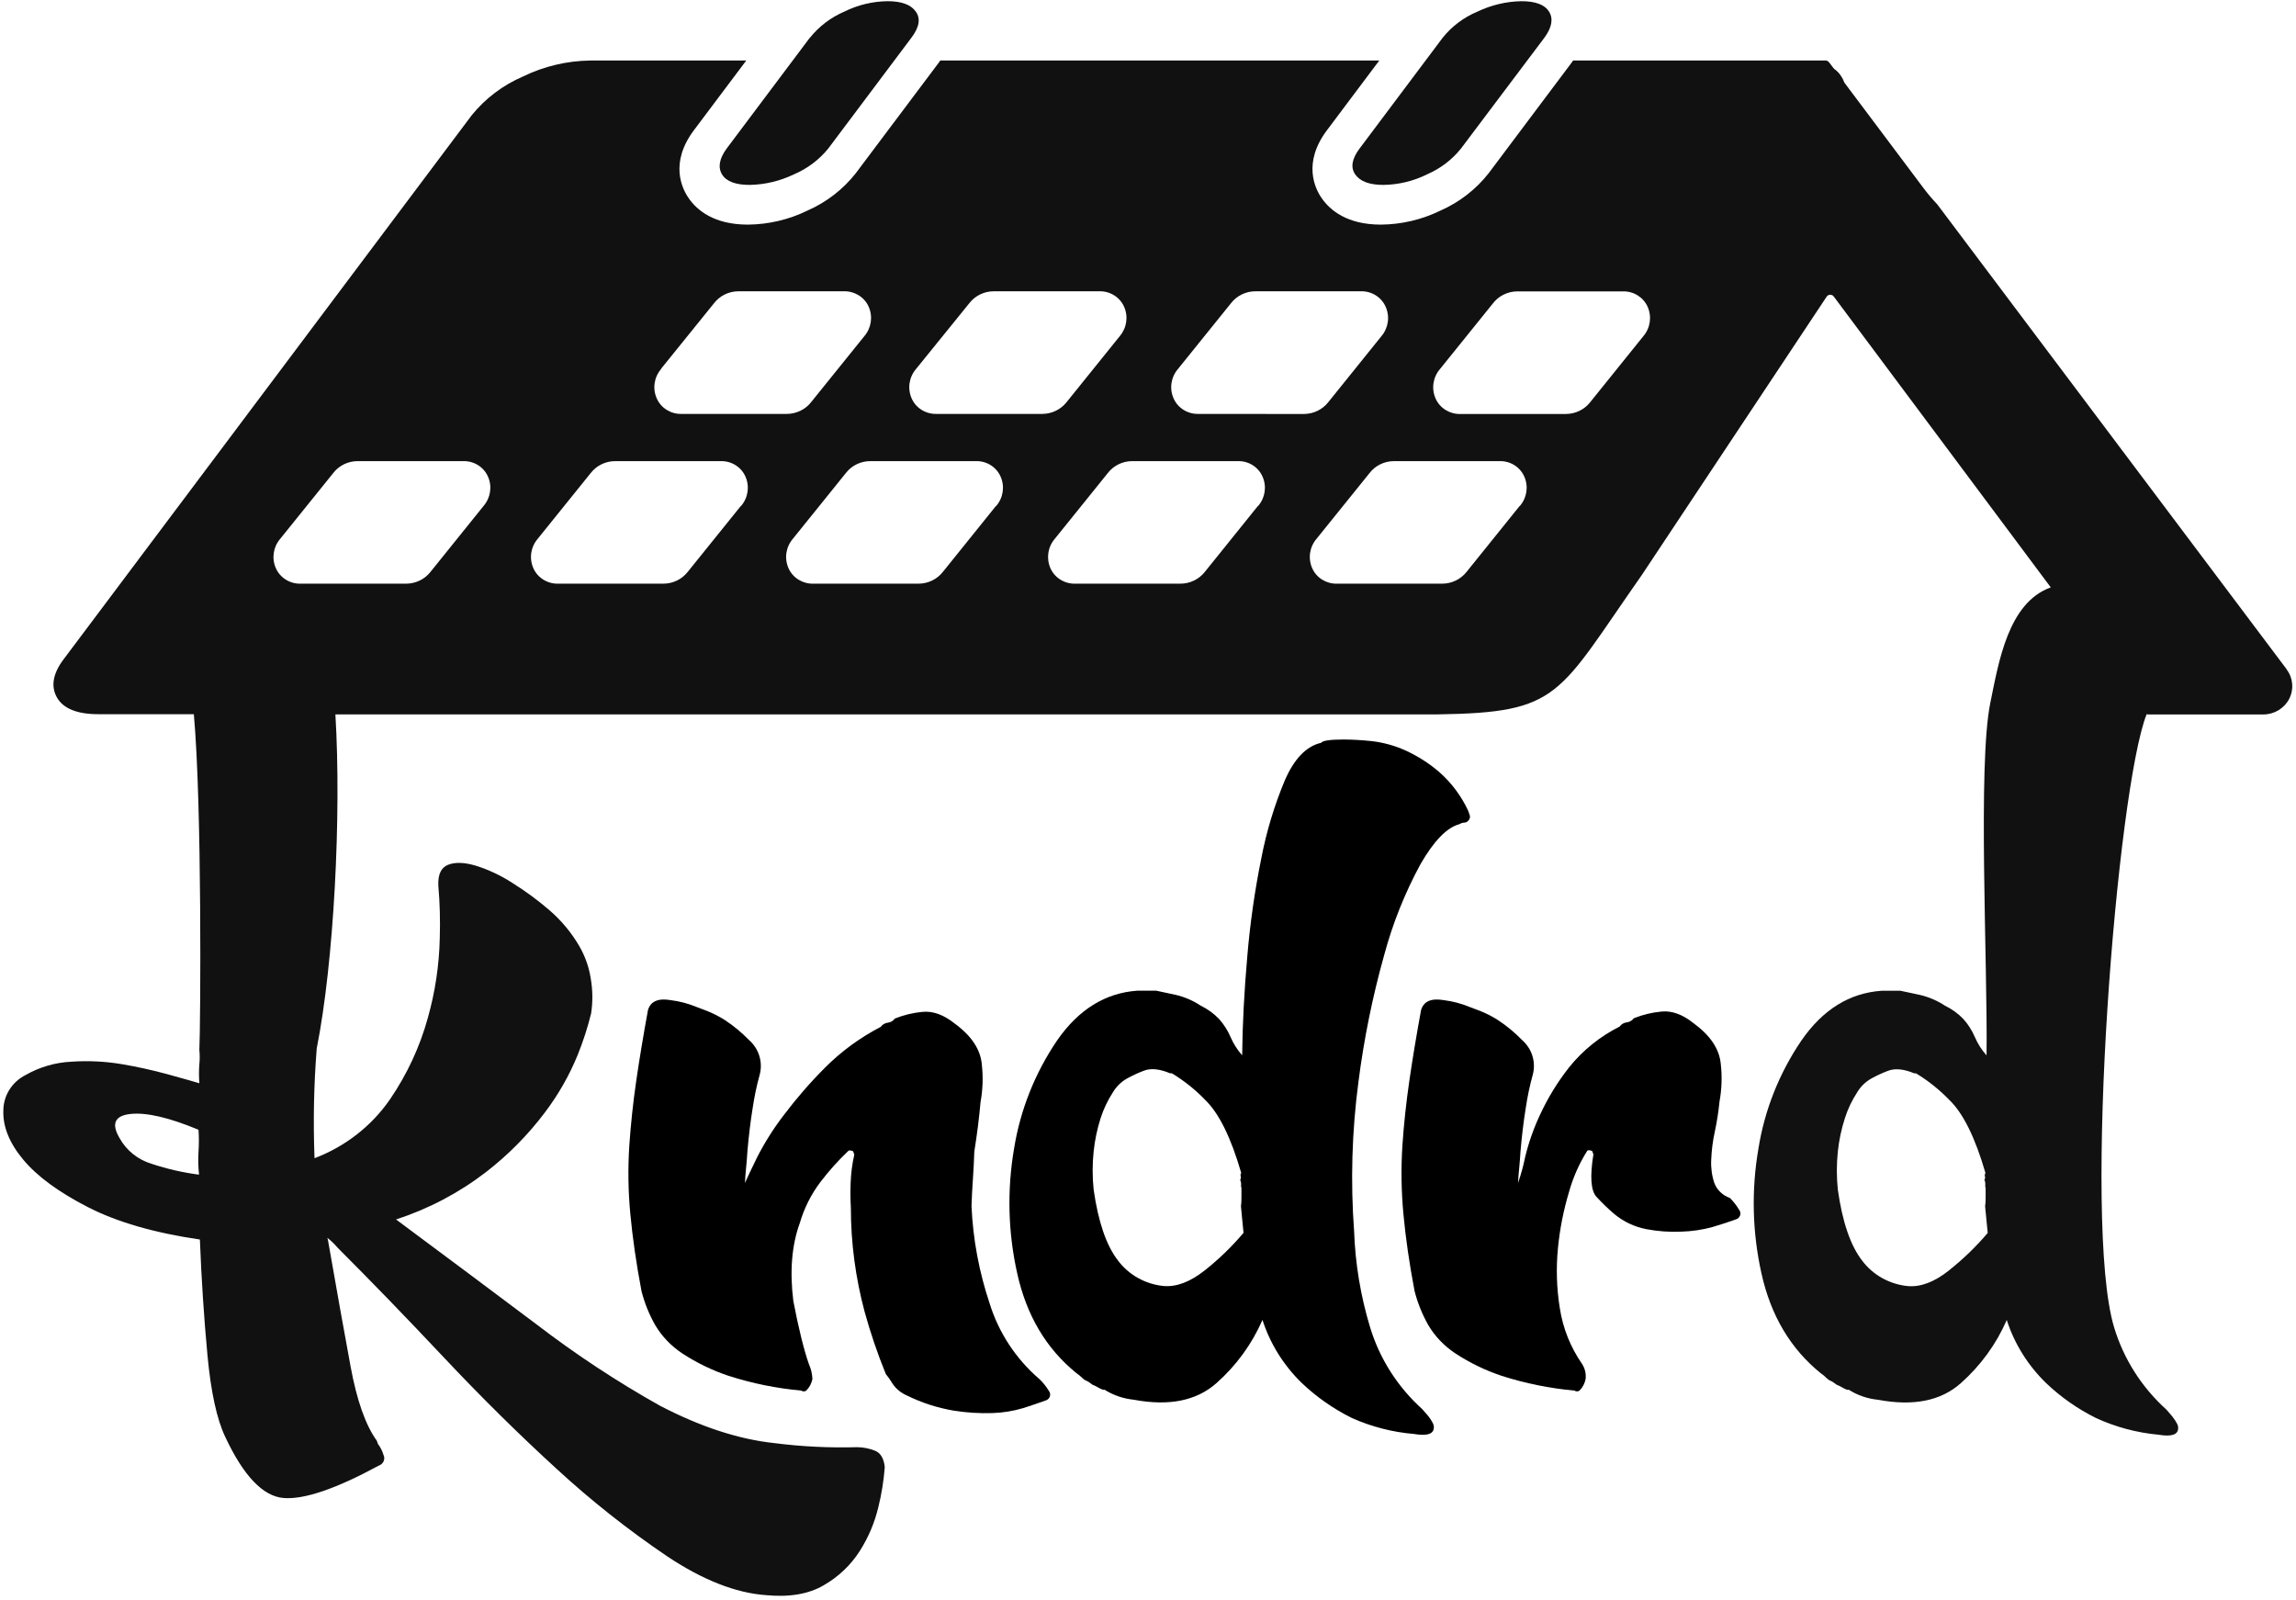 <?xml version="1.0" encoding="UTF-8"?>
<svg width="89px" height="62px" viewBox="0 0 89 62" version="1.1" xmlns="http://www.w3.org/2000/svg" xmlns:xlink="http://www.w3.org/1999/xlink">
    <!-- Generator: Sketch 53.2 (72643) - https://sketchapp.com -->
    <title>Kndrd-Logo</title>
    <desc>Created with Sketch.</desc>
    <defs>
        <linearGradient x1="-0.009%" y1="50%" x2="100.001%" y2="50%" id="linearGradient-1">
            <stop stop-color="#111111" offset="0%"></stop>
            <stop stop-color="#111111" offset="100%"></stop>
        </linearGradient>
    </defs>
    <g id="Page-1" stroke="none" stroke-width="1" fill="none" fill-rule="evenodd">
        <g id="Landing-Page" transform="translate(-37, -612)">
            <g id="Kndrd-Logo" transform="translate(37, 612)">
                <path d="M52.704,5.753 L55.923,1.462 C56.277,1.02 56.74,0.672 57.269,0.451 C57.8,0.196 58.382,0.058 58.973,0.046 C59.516,0.046 59.878,0.18 60.046,0.451 C60.214,0.722 60.162,1.057 59.865,1.462 L56.636,5.753 C56.286,6.191 55.83,6.538 55.308,6.762 C54.788,7.02 54.214,7.158 53.63,7.167 C53.087,7.167 52.725,7.035 52.534,6.762 C52.342,6.489 52.405,6.152 52.704,5.753 L52.704,5.753 Z" id="Path" fill="#111111"></path>
                <path d="M40.292,53.454 C39.381,52.671 38.713,51.656 38.362,50.523 C37.953,49.304 37.716,48.035 37.659,46.754 C37.669,46.41 37.688,46.049 37.713,45.697 C37.738,45.345 37.756,44.978 37.767,44.64 C37.821,44.297 37.869,43.964 37.91,43.641 C37.95,43.319 37.982,43.007 38.01,42.706 C38.097,42.228 38.113,41.739 38.058,41.256 C38.008,40.676 37.657,40.148 37.006,39.671 C36.575,39.328 36.158,39.178 35.754,39.22 C35.387,39.255 35.027,39.342 34.686,39.479 C34.623,39.568 34.524,39.626 34.413,39.639 C34.302,39.653 34.202,39.712 34.138,39.802 C33.341,40.215 32.614,40.747 31.984,41.378 C31.41,41.952 30.878,42.564 30.39,43.21 C29.993,43.726 29.645,44.276 29.35,44.853 C29.109,45.346 28.951,45.679 28.876,45.852 C28.887,45.637 28.903,45.433 28.923,45.239 C28.943,45.045 28.959,44.843 28.972,44.628 C29.024,44.025 29.091,43.469 29.175,42.953 C29.239,42.518 29.329,42.087 29.446,41.663 C29.58,41.173 29.421,40.65 29.034,40.311 C28.751,40.021 28.438,39.761 28.098,39.537 C27.881,39.399 27.651,39.281 27.411,39.185 C27.23,39.12 27.093,39.067 26.989,39.025 C26.675,38.896 26.344,38.809 26.005,38.766 C25.512,38.68 25.217,38.81 25.117,39.153 C24.936,40.14 24.785,41.052 24.663,41.891 C24.541,42.729 24.451,43.567 24.394,44.404 C24.337,45.284 24.35,46.168 24.433,47.046 C24.519,47.971 24.663,48.969 24.866,50.04 C24.983,50.501 25.162,50.945 25.398,51.361 C25.658,51.799 26.017,52.173 26.447,52.457 C27.004,52.822 27.608,53.115 28.243,53.327 C29.156,53.62 30.099,53.811 31.056,53.898 C31.115,53.94 31.196,53.94 31.255,53.898 C31.378,53.773 31.46,53.616 31.492,53.447 C31.482,53.247 31.436,53.051 31.354,52.867 C31.262,52.609 31.162,52.265 31.056,51.835 C30.95,51.405 30.849,50.936 30.752,50.426 C30.607,49.265 30.692,48.255 31.005,47.398 C31.172,46.828 31.442,46.291 31.803,45.813 C32.126,45.39 32.483,44.991 32.87,44.622 C32.899,44.578 32.966,44.578 33.069,44.622 L33.115,44.751 C33.034,45.111 32.986,45.478 32.973,45.847 C32.961,46.19 32.964,46.512 32.982,46.812 C32.983,48.17 33.162,49.524 33.514,50.838 C33.74,51.658 34.014,52.465 34.336,53.255 C34.435,53.377 34.525,53.506 34.605,53.641 C34.742,53.84 34.935,53.996 35.16,54.091 C35.726,54.37 36.331,54.566 36.955,54.673 C37.457,54.754 37.967,54.787 38.476,54.77 C38.88,54.756 39.28,54.691 39.667,54.576 C40.003,54.468 40.288,54.371 40.522,54.285 C40.604,54.265 40.67,54.205 40.696,54.127 C40.722,54.049 40.705,53.963 40.651,53.899 C40.551,53.737 40.431,53.587 40.292,53.454 Z" id="Path" fill="#000000"></path>
                <path d="M55.126,54.613 C54.17,53.75 53.471,52.65 53.105,51.432 C52.742,50.229 52.535,48.986 52.49,47.733 C52.347,45.8 52.403,43.857 52.657,41.935 C52.87,40.269 53.205,38.621 53.659,37.003 C53.987,35.784 54.459,34.606 55.064,33.492 C55.584,32.591 56.085,32.075 56.567,31.946 C56.63,31.907 56.703,31.885 56.777,31.882 C56.842,31.882 56.904,31.838 56.958,31.752 C56.989,31.692 56.989,31.621 56.958,31.56 L56.913,31.43 C56.648,30.854 56.263,30.339 55.782,29.917 C55.385,29.577 54.94,29.295 54.46,29.078 C54.054,28.897 53.621,28.778 53.178,28.726 C52.817,28.687 52.455,28.666 52.092,28.663 C51.562,28.663 51.269,28.705 51.211,28.791 C50.64,28.92 50.171,29.404 49.806,30.241 C49.397,31.217 49.091,32.232 48.892,33.269 C48.637,34.525 48.456,35.794 48.349,37.07 C48.229,38.422 48.163,39.7 48.15,40.902 C47.963,40.693 47.811,40.455 47.702,40.198 C47.592,39.941 47.44,39.703 47.253,39.493 C47.049,39.282 46.807,39.107 46.54,38.977 C46.244,38.781 45.914,38.639 45.565,38.558 C45.256,38.495 45.007,38.44 44.815,38.398 L44.091,38.398 C42.843,38.485 41.803,39.13 40.971,40.335 C40.115,41.599 39.548,43.026 39.308,44.522 C39.033,46.126 39.075,47.766 39.43,49.355 C39.791,50.986 40.556,52.274 41.723,53.22 C41.807,53.277 41.885,53.342 41.957,53.413 C42.017,53.471 42.089,53.515 42.168,53.542 L42.349,53.671 C42.418,53.697 42.485,53.729 42.548,53.767 C42.612,53.806 42.679,53.839 42.749,53.864 L42.814,53.864 C43.154,54.078 43.542,54.211 43.945,54.252 C45.313,54.509 46.384,54.294 47.156,53.607 C47.924,52.926 48.532,52.09 48.937,51.159 C49.235,52.083 49.759,52.924 50.464,53.607 C51.036,54.15 51.688,54.606 52.4,54.96 C53.161,55.301 53.976,55.51 54.811,55.58 C55.325,55.667 55.581,55.581 55.58,55.323 C55.592,55.236 55.518,55.085 55.354,54.872 L55.126,54.613 Z M46.707,49.234 C46.139,49.685 45.605,49.888 45.104,49.845 C44.393,49.774 43.746,49.411 43.328,48.846 C42.882,48.266 42.57,47.354 42.393,46.109 C42.341,45.616 42.341,45.12 42.393,44.628 C42.439,44.19 42.53,43.758 42.664,43.338 C42.777,42.987 42.936,42.651 43.138,42.34 C43.273,42.111 43.469,41.921 43.706,41.792 C43.907,41.681 44.116,41.585 44.332,41.503 C44.601,41.395 44.943,41.427 45.357,41.6 L45.424,41.6 C45.899,41.887 46.333,42.233 46.714,42.63 C47.25,43.145 47.716,44.089 48.114,45.464 C48.086,45.501 48.078,45.55 48.094,45.593 C48.109,45.637 48.101,45.685 48.073,45.721 C48.099,45.783 48.111,45.849 48.109,45.915 C48.101,45.958 48.106,46.003 48.122,46.044 C48.122,46.172 48.122,46.303 48.122,46.431 C48.124,46.539 48.118,46.647 48.103,46.754 L48.152,47.268 C48.17,47.444 48.187,47.611 48.203,47.784 C47.755,48.314 47.254,48.8 46.707,49.234 L46.707,49.234 Z" id="Shape" fill="#000000"></path>
                <path d="M67.054,46.431 C66.775,46.334 66.555,46.122 66.452,45.852 C66.356,45.561 66.315,45.255 66.332,44.95 C66.346,44.581 66.393,44.215 66.473,43.854 C66.555,43.471 66.615,43.083 66.654,42.694 C66.741,42.215 66.758,41.727 66.703,41.244 C66.652,40.664 66.301,40.136 65.648,39.659 C65.218,39.315 64.802,39.166 64.397,39.208 C64.03,39.243 63.671,39.33 63.331,39.467 C63.267,39.556 63.167,39.614 63.056,39.627 C62.945,39.64 62.846,39.699 62.783,39.789 C62.022,40.171 61.354,40.709 60.826,41.366 C60.377,41.936 59.998,42.555 59.695,43.21 C59.448,43.738 59.254,44.288 59.118,44.853 C59.05,45.192 58.958,45.525 58.843,45.852 C58.855,45.637 58.871,45.433 58.892,45.239 C58.91,45.045 58.926,44.843 58.939,44.628 C58.991,44.025 59.058,43.469 59.142,42.953 C59.206,42.518 59.296,42.087 59.413,41.663 C59.547,41.173 59.388,40.65 59,40.311 C58.718,40.021 58.405,39.761 58.065,39.537 C57.848,39.399 57.618,39.281 57.378,39.185 C57.197,39.12 57.059,39.067 56.956,39.025 C56.642,38.896 56.311,38.809 55.972,38.766 C55.478,38.68 55.184,38.81 55.084,39.153 C54.903,40.14 54.752,41.052 54.63,41.891 C54.508,42.729 54.418,43.567 54.361,44.404 C54.305,45.284 54.318,46.168 54.4,47.046 C54.485,47.971 54.629,48.969 54.833,50.04 C54.951,50.501 55.13,50.945 55.365,51.361 C55.625,51.799 55.984,52.173 56.414,52.457 C56.971,52.822 57.575,53.115 58.21,53.327 C59.125,53.62 60.071,53.812 61.03,53.898 C61.089,53.94 61.169,53.94 61.227,53.898 C61.351,53.774 61.433,53.617 61.464,53.447 C61.486,53.244 61.438,53.04 61.327,52.867 C60.877,52.219 60.582,51.481 60.464,50.708 C60.338,49.93 60.314,49.14 60.393,48.356 C60.465,47.626 60.608,46.903 60.82,46.199 C60.976,45.641 61.211,45.107 61.52,44.614 C61.549,44.57 61.614,44.57 61.718,44.614 L61.765,44.742 C61.627,45.6 61.665,46.151 61.882,46.386 C62.101,46.625 62.335,46.851 62.584,47.062 C62.937,47.353 63.36,47.553 63.814,47.641 C64.261,47.726 64.717,47.759 65.173,47.738 C65.584,47.727 65.992,47.666 66.388,47.557 C66.75,47.449 67.043,47.352 67.278,47.266 C67.36,47.246 67.426,47.186 67.452,47.108 C67.478,47.03 67.461,46.944 67.407,46.88 C67.309,46.717 67.191,46.566 67.054,46.431 Z" id="Path" fill="#000000"></path>
                <path d="M88.638,25.941 L75.091,7.916 C74.904,7.72 74.729,7.513 74.566,7.297 L71.502,3.213 C71.492,3.201 71.484,3.187 71.48,3.172 C71.455,3.098 71.419,3.028 71.375,2.963 C71.307,2.851 71.216,2.754 71.108,2.677 C71.096,2.668 71.086,2.657 71.077,2.646 L70.896,2.411 C70.865,2.369 70.814,2.344 70.76,2.344 L60.979,2.344 C60.961,2.371 60.945,2.397 60.923,2.425 L57.705,6.714 C57.214,7.341 56.571,7.839 55.833,8.164 C55.117,8.514 54.329,8.699 53.528,8.706 C52.219,8.706 51.558,8.15 51.233,7.681 C50.978,7.315 50.484,6.32 51.434,5.052 L51.434,5.052 L53.465,2.346 L36.447,2.346 C36.427,2.373 36.41,2.399 36.391,2.427 L33.171,6.716 C32.678,7.343 32.034,7.84 31.295,8.164 C30.579,8.514 29.791,8.699 28.99,8.706 C27.68,8.706 27.018,8.15 26.695,7.681 C26.44,7.315 25.946,6.32 26.895,5.052 L26.895,5.052 L28.927,2.346 L22.885,2.346 C21.978,2.357 21.085,2.569 20.275,2.964 C19.495,3.299 18.812,3.815 18.285,4.467 L2.462,25.559 C2.042,26.117 1.966,26.616 2.211,27.04 C2.455,27.465 2.994,27.682 3.811,27.682 L7.514,27.682 C7.833,31.217 7.775,39.712 7.728,40.698 C7.746,40.88 7.746,41.063 7.728,41.244 C7.708,41.491 7.708,41.739 7.728,41.986 C7.434,41.899 7.017,41.781 6.478,41.633 C5.9,41.475 5.313,41.346 4.721,41.246 C4.076,41.138 3.42,41.106 2.768,41.151 C2.143,41.18 1.536,41.357 0.997,41.665 C0.464,41.932 0.13,42.466 0.13,43.049 C0.109,43.673 0.366,44.307 0.903,44.95 C1.439,45.593 2.274,46.206 3.406,46.787 C4.537,47.367 5.985,47.786 7.748,48.043 C7.809,49.589 7.907,51.082 8.041,52.52 C8.175,53.959 8.407,55.022 8.739,55.71 C9.446,57.213 10.197,57.997 10.993,58.062 C11.789,58.126 13.019,57.708 14.683,56.806 C14.768,56.778 14.836,56.716 14.871,56.636 C14.906,56.556 14.903,56.465 14.864,56.387 C14.819,56.236 14.747,56.094 14.651,55.967 L14.605,55.839 C14.171,55.239 13.833,54.283 13.591,52.971 C13.348,51.66 13.054,50.016 12.708,48.039 L12.686,47.976 C12.834,48.09 12.969,48.219 13.088,48.362 C14.38,49.653 15.753,51.071 17.205,52.614 C18.657,54.157 20.114,55.596 21.575,56.931 C22.91,58.161 24.339,59.291 25.848,60.313 C27.234,61.238 28.515,61.743 29.692,61.827 C30.606,61.914 31.354,61.785 31.937,61.44 C32.502,61.115 32.978,60.663 33.324,60.121 C33.661,59.594 33.905,59.017 34.048,58.412 C34.174,57.904 34.257,57.387 34.296,56.866 C34.261,56.522 34.131,56.307 33.903,56.223 C33.689,56.139 33.46,56.095 33.228,56.092 C32.148,56.123 31.067,56.069 29.996,55.932 C28.619,55.782 27.146,55.299 25.578,54.483 C23.906,53.544 22.306,52.489 20.79,51.326 C19.017,49.995 17.205,48.641 15.352,47.266 C16.614,46.855 17.793,46.234 18.837,45.431 C19.703,44.761 20.474,43.981 21.127,43.111 C21.645,42.426 22.071,41.679 22.393,40.888 C22.605,40.364 22.779,39.826 22.914,39.278 C22.982,38.83 22.977,38.373 22.899,37.926 C22.831,37.484 22.68,37.057 22.454,36.668 C22.151,36.149 21.762,35.681 21.304,35.284 C20.854,34.896 20.374,34.543 19.869,34.227 C19.427,33.938 18.945,33.711 18.439,33.552 C17.996,33.422 17.639,33.411 17.368,33.519 C17.098,33.626 16.972,33.894 16.991,34.324 C17.05,34.999 17.068,35.677 17.047,36.355 C17.025,37.4 16.87,38.438 16.586,39.446 C16.278,40.568 15.783,41.634 15.123,42.602 C14.41,43.639 13.387,44.439 12.192,44.892 C12.137,43.474 12.165,42.055 12.277,40.64 C12.943,37.293 13.238,31.611 13.001,27.689 L50.933,27.689 L52.291,27.689 L55.741,27.689 C60.493,27.618 60.359,26.968 63.642,22.287 L70.809,11.495 C70.84,11.45 70.892,11.424 70.947,11.424 C71.002,11.424 71.053,11.45 71.084,11.495 L79.494,22.767 C77.837,23.359 77.473,25.677 77.153,27.231 C76.656,29.64 77.05,37.35 77.005,40.906 C76.817,40.696 76.664,40.458 76.554,40.201 C76.445,39.944 76.294,39.706 76.106,39.497 C75.903,39.284 75.662,39.11 75.395,38.981 C75.098,38.785 74.768,38.643 74.42,38.562 C74.109,38.498 73.859,38.444 73.667,38.401 L72.944,38.401 C71.693,38.486 70.652,39.132 69.822,40.339 C68.965,41.602 68.399,43.03 68.161,44.526 C67.885,46.129 67.925,47.77 68.28,49.359 C68.642,50.99 69.407,52.278 70.574,53.223 C70.658,53.28 70.737,53.345 70.807,53.417 C70.868,53.475 70.94,53.519 71.019,53.547 L71.2,53.674 C71.27,53.701 71.337,53.733 71.401,53.771 C71.463,53.81 71.53,53.843 71.6,53.868 L71.667,53.868 C72.006,54.082 72.393,54.215 72.795,54.254 C74.165,54.512 75.236,54.298 76.008,53.611 C76.776,52.929 77.383,52.094 77.788,51.162 C78.086,52.087 78.611,52.927 79.317,53.611 C79.887,54.154 80.539,54.611 81.25,54.963 C82.01,55.312 82.826,55.53 83.662,55.608 C84.178,55.695 84.434,55.609 84.431,55.349 C84.445,55.265 84.369,55.113 84.204,54.9 L83.982,54.641 C83.016,53.771 82.312,52.662 81.945,51.432 C80.722,47.345 82.063,30.558 83.211,27.68 C83.227,27.687 83.245,27.691 83.262,27.692 L87.734,27.692 C88.157,27.691 88.544,27.459 88.735,27.09 C88.926,26.722 88.889,26.281 88.638,25.948 L88.638,25.941 Z M5.881,45.11 C5.346,44.95 4.898,44.591 4.635,44.112 C4.304,43.553 4.448,43.241 5.065,43.176 C5.682,43.112 6.559,43.316 7.695,43.789 C7.714,44.068 7.714,44.349 7.695,44.628 C7.676,44.928 7.683,45.23 7.715,45.529 C7.091,45.449 6.477,45.308 5.881,45.11 L5.881,45.11 Z M18.744,19.611 L16.691,22.161 C16.465,22.453 16.111,22.624 15.736,22.623 L11.657,22.623 C11.241,22.634 10.86,22.398 10.694,22.026 C10.524,21.645 10.589,21.202 10.863,20.883 L12.918,18.334 C13.143,18.042 13.496,17.871 13.871,17.873 L17.952,17.873 C18.367,17.86 18.748,18.096 18.913,18.468 C19.084,18.849 19.019,19.292 18.744,19.611 Z M25.618,14.302 L27.677,11.754 C27.902,11.461 28.255,11.289 28.63,11.29 L32.709,11.29 C33.125,11.279 33.507,11.515 33.672,11.887 C33.841,12.269 33.776,12.711 33.503,13.031 L31.448,15.579 C31.223,15.871 30.87,16.043 30.495,16.043 L26.42,16.043 C26.004,16.054 25.623,15.817 25.459,15.445 C25.288,15.064 25.353,14.621 25.627,14.302 L25.618,14.302 Z M28.717,19.611 L26.662,22.161 C26.437,22.453 26.083,22.624 25.709,22.623 L21.637,22.623 C21.221,22.633 20.841,22.397 20.676,22.026 C20.506,21.645 20.571,21.202 20.844,20.883 L22.899,18.334 C23.125,18.042 23.478,17.871 23.853,17.873 L27.934,17.873 C28.349,17.861 28.729,18.097 28.894,18.468 C29.065,18.849 29,19.292 28.726,19.611 L28.717,19.611 Z M38.606,19.611 L36.553,22.161 C36.327,22.452 35.975,22.623 35.6,22.623 L31.526,22.623 C31.111,22.633 30.731,22.397 30.566,22.026 C30.396,21.644 30.461,21.202 30.734,20.883 L32.789,18.334 C33.014,18.042 33.367,17.871 33.742,17.873 L37.823,17.873 C38.238,17.86 38.619,18.096 38.784,18.468 C38.955,18.849 38.89,19.292 38.616,19.611 L38.606,19.611 Z M36.3,16.043 C35.885,16.053 35.504,15.817 35.34,15.445 C35.17,15.064 35.235,14.622 35.508,14.302 L37.572,11.754 C37.798,11.46 38.153,11.288 38.53,11.29 L42.611,11.29 C43.027,11.279 43.408,11.516 43.572,11.887 C43.743,12.269 43.677,12.711 43.404,13.031 L41.351,15.579 C41.125,15.871 40.772,16.043 40.397,16.043 L36.3,16.043 Z M48.76,19.611 L46.707,22.161 C46.481,22.452 46.128,22.623 45.754,22.623 L41.68,22.623 C41.265,22.633 40.884,22.397 40.719,22.026 C40.55,21.644 40.615,21.202 40.888,20.883 L42.943,18.334 C43.168,18.042 43.521,17.871 43.896,17.873 L47.977,17.873 C48.392,17.86 48.773,18.096 48.937,18.468 C49.109,18.849 49.044,19.292 48.769,19.611 L48.76,19.611 Z M46.454,16.043 C46.038,16.053 45.658,15.817 45.493,15.445 C45.323,15.064 45.388,14.622 45.661,14.302 L47.716,11.754 C47.941,11.461 48.295,11.289 48.67,11.29 L52.751,11.29 C53.166,11.279 53.547,11.516 53.711,11.887 C53.883,12.27 53.818,12.713 53.545,13.034 L51.492,15.583 C51.266,15.875 50.913,16.046 50.538,16.046 L46.454,16.043 Z M58.906,19.611 L56.853,22.161 C56.627,22.452 56.274,22.623 55.9,22.623 L51.826,22.623 C51.411,22.633 51.031,22.397 50.866,22.026 C50.696,21.644 50.761,21.202 51.034,20.883 L53.089,18.334 C53.314,18.042 53.667,17.871 54.042,17.873 L58.123,17.873 C58.538,17.86 58.919,18.096 59.084,18.468 C59.255,18.849 59.19,19.292 58.915,19.611 L58.906,19.611 Z M63.698,13.034 L61.645,15.583 C61.42,15.875 61.067,16.046 60.692,16.046 L56.609,16.046 C56.194,16.056 55.814,15.82 55.649,15.449 C55.479,15.067 55.544,14.625 55.817,14.306 L57.872,11.757 C58.097,11.465 58.45,11.293 58.825,11.294 L62.906,11.294 C63.322,11.283 63.702,11.519 63.867,11.891 C64.037,12.272 63.972,12.715 63.698,13.034 Z M75.554,49.237 C74.986,49.688 74.452,49.892 73.951,49.848 C73.24,49.778 72.594,49.415 72.175,48.851 C71.728,48.27 71.416,47.357 71.24,46.112 C71.189,45.62 71.189,45.124 71.24,44.631 C71.286,44.194 71.378,43.762 71.513,43.342 C71.625,42.99 71.784,42.654 71.987,42.343 C72.121,42.114 72.317,41.925 72.553,41.795 C72.754,41.684 72.963,41.588 73.179,41.507 C73.45,41.399 73.793,41.431 74.206,41.603 L74.272,41.603 C74.746,41.891 75.18,42.237 75.563,42.634 C76.099,43.149 76.565,44.094 76.963,45.468 C76.935,45.505 76.927,45.553 76.942,45.596 C76.956,45.64 76.948,45.687 76.922,45.725 C76.947,45.786 76.959,45.853 76.956,45.919 C76.949,45.963 76.954,46.007 76.969,46.049 L76.969,46.435 C76.971,46.543 76.964,46.65 76.949,46.757 C76.965,46.933 76.983,47.101 76.999,47.271 C77.016,47.442 77.032,47.615 77.05,47.788 C76.602,48.316 76.101,48.801 75.554,49.234 L75.554,49.237 Z" id="Shape" fill="url(#linearGradient-1)"></path>
                <path d="M31.396,1.462 C31.747,1.024 32.204,0.676 32.726,0.451 C33.246,0.193 33.82,0.054 34.404,0.046 C34.947,0.046 35.309,0.18 35.501,0.451 C35.692,0.722 35.636,1.057 35.329,1.462 L32.109,5.753 C31.754,6.193 31.292,6.54 30.765,6.762 C30.234,7.017 29.652,7.156 29.061,7.167 C28.518,7.167 28.156,7.035 27.99,6.762 C27.823,6.489 27.878,6.152 28.171,5.753 L31.391,1.462 L31.396,1.462 Z" id="Path" fill="#111111"></path>
            </g>
        </g>
    </g>
</svg>